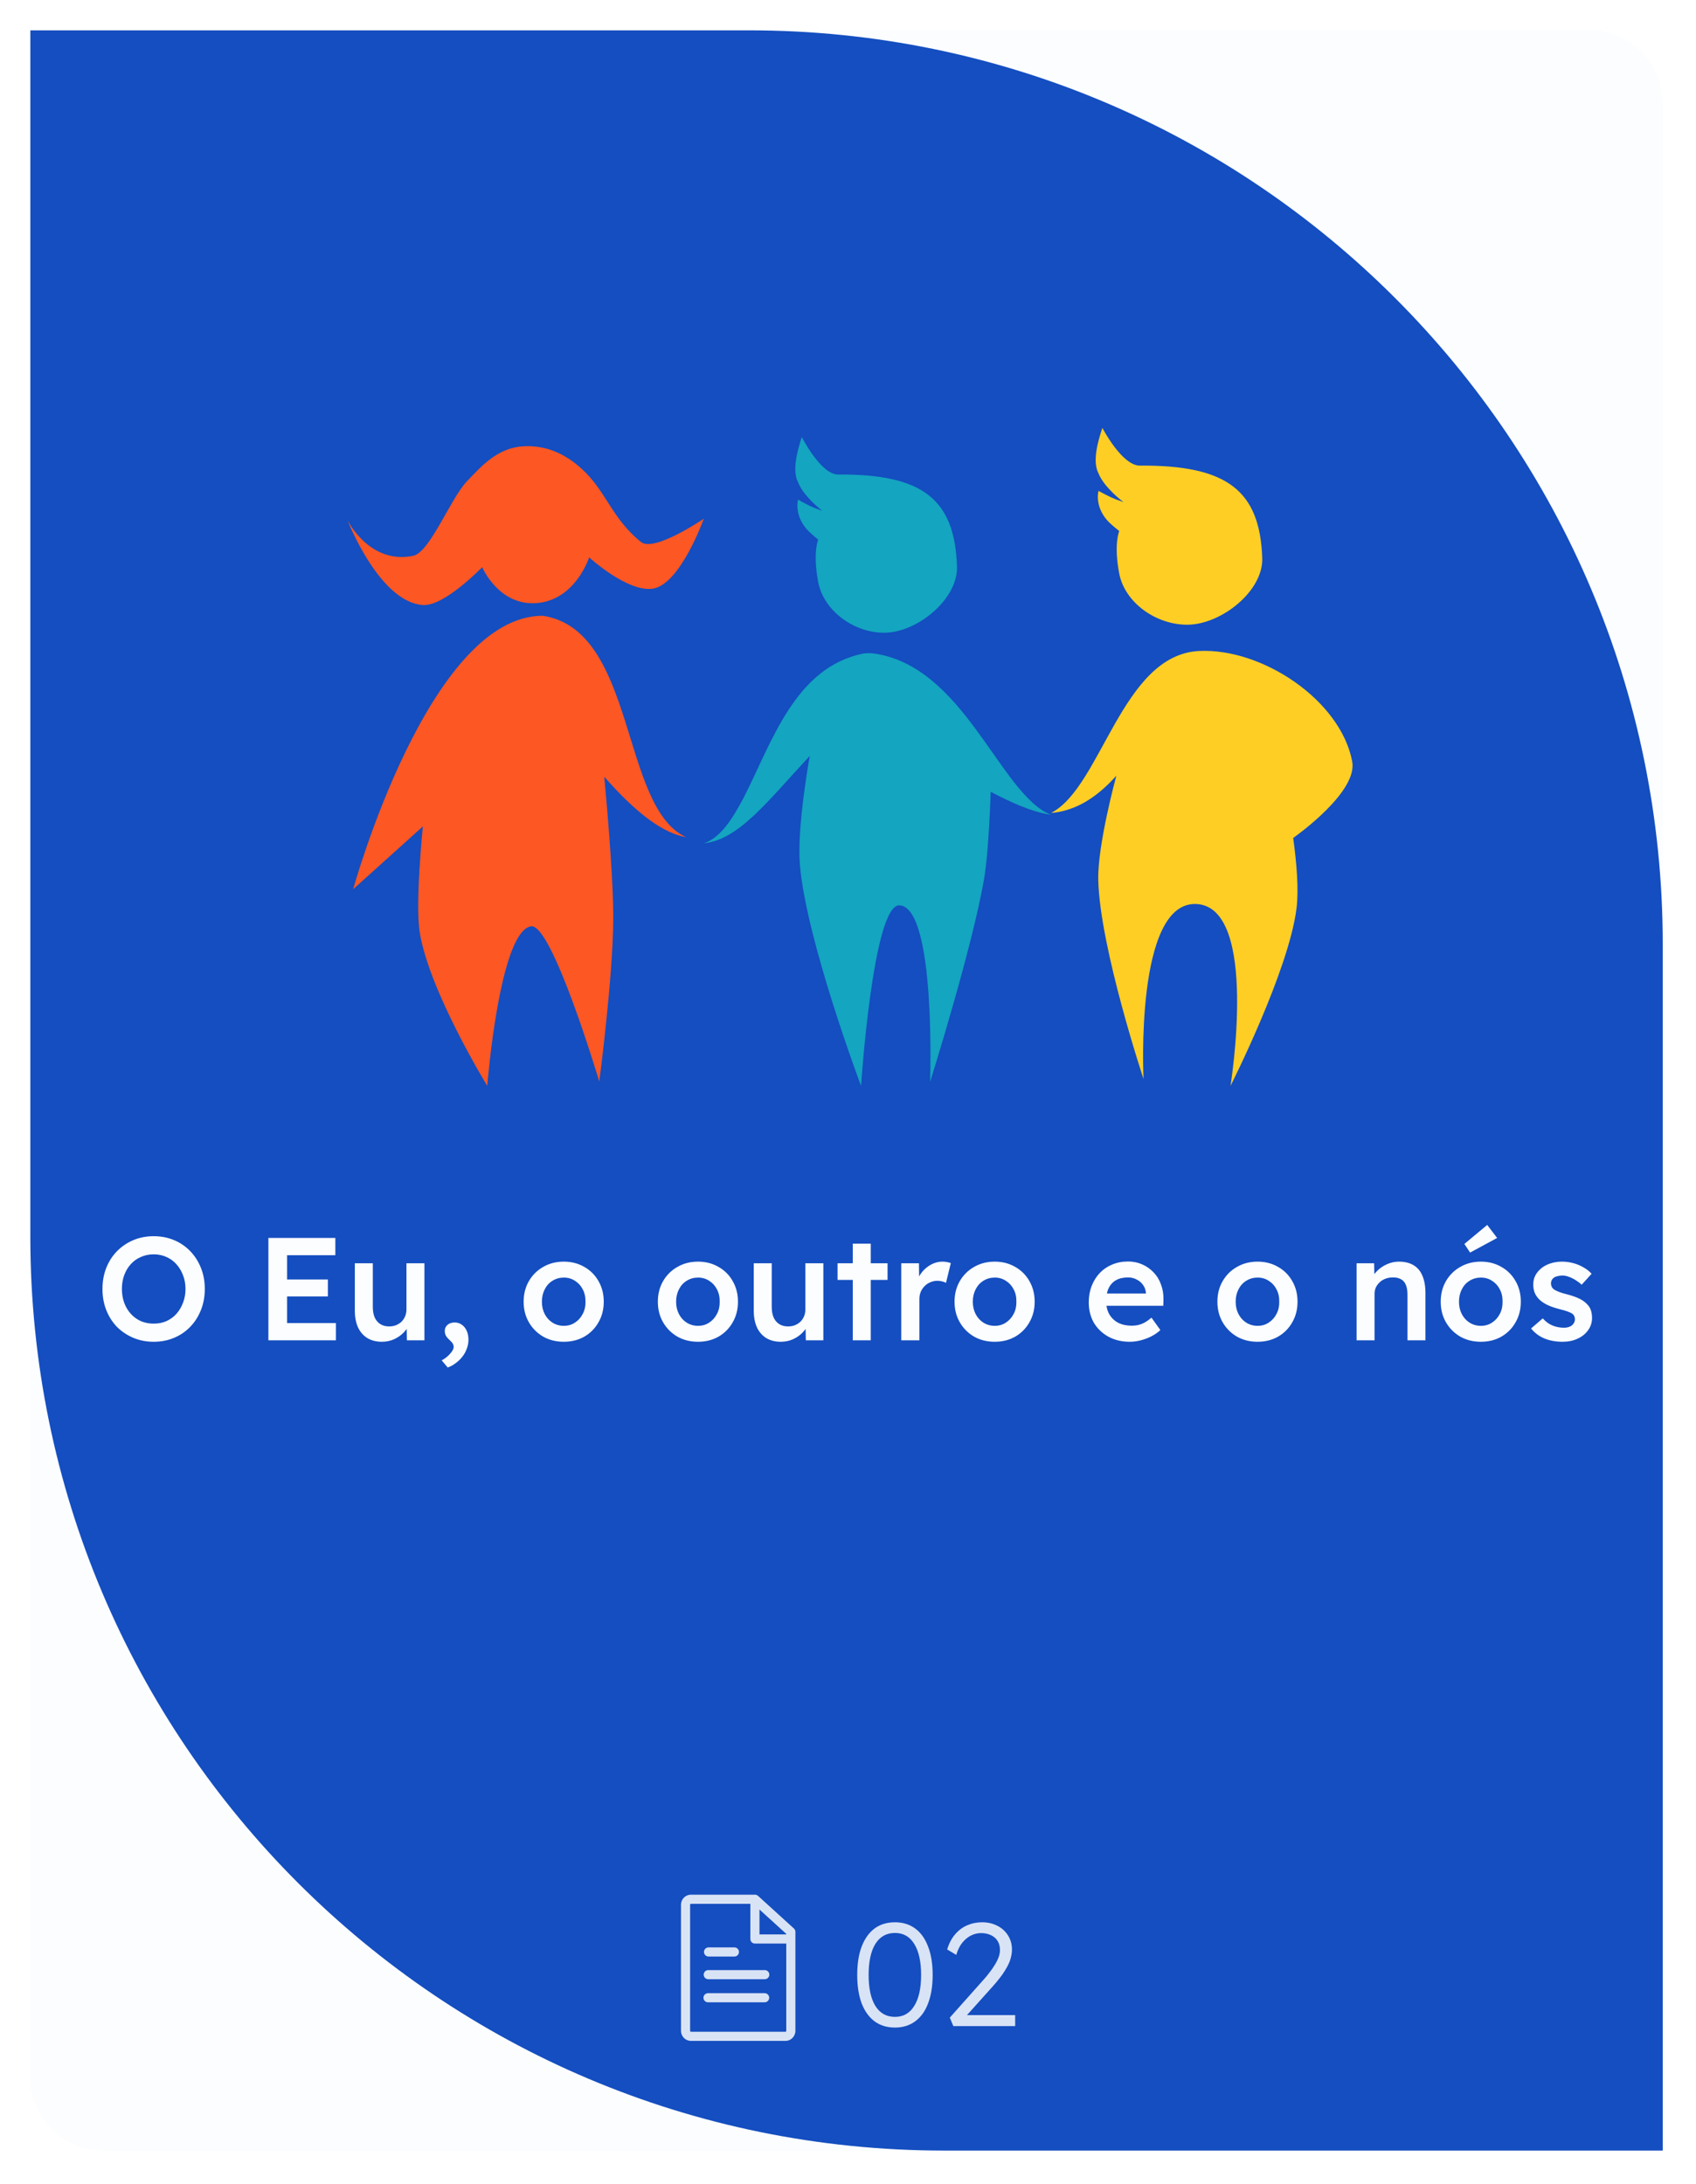 <svg width="160" height="206" viewBox="0 0 160 206" fill="none" xmlns="http://www.w3.org/2000/svg">
<g filter="url(#filter0_d_562_3817)">
<path d="M2 8.897C2 5.088 5.088 2 8.897 2H149.103C152.912 2 156 5.088 156 8.897V195.103C156 198.912 152.912 202 149.103 202H8.897C5.088 202 2 198.912 2 195.103V8.897Z" fill="#FBFDFF" shape-rendering="crispEdges"/>
<path d="M2 2H69.793C117.404 2 156 40.596 156 88.207V202H88.207C40.596 202 2 163.404 2 115.793V2Z" fill="#144EC0"/>
<g clip-path="url(#clip0_562_3817)">
<path d="M50.345 57.223C39.58 57.205 32.455 83.017 32.455 83.017L39.031 77.093C39.031 77.093 38.288 84.376 38.737 87.11C39.649 92.674 45.106 101.569 45.106 101.569C45.106 101.569 46.252 86.978 49.236 86.517C51.216 86.212 55.674 101.165 55.674 101.165C55.674 101.165 56.984 91.216 56.993 85.697C57 81.258 56.141 72.409 56.141 72.409C59.321 76.024 61.759 77.734 63.878 78.114C57.645 75.307 59.212 58.577 50.345 57.223Z" fill="#FD5723"/>
<path d="M48.607 41.231C46.149 41.335 44.638 43.007 43.176 44.551C41.628 46.188 39.687 51.247 38.114 51.568C33.963 52.413 31.912 48.194 31.912 48.194C31.912 48.194 34.932 55.981 39.069 56.21C41.078 56.321 44.626 52.639 44.626 52.639C44.626 52.639 46.169 56.272 49.712 56.031C53.432 55.779 54.717 51.711 54.717 51.711C54.717 51.711 58.279 54.979 60.677 54.674C63.301 54.34 65.533 48.069 65.533 48.069C65.533 48.069 60.849 51.264 59.607 50.264C56.848 48.045 56.319 45.453 54.027 43.373C52.732 42.198 50.973 41.13 48.607 41.231Z" fill="#FD5723"/>
<path d="M81.354 60.753C81.117 60.748 80.876 60.756 80.63 60.777C74.113 62.062 71.946 69.212 69.268 74.44C68.282 76.275 67.153 78.171 65.533 78.686C68.829 78.355 71.52 74.753 75.532 70.441C75.532 70.441 74.305 77.142 74.599 80.692C75.19 87.818 80.369 101.569 80.369 101.569C80.369 101.569 81.498 84.351 84.016 84.537C87.456 84.79 86.883 101.194 86.883 101.194C86.883 101.194 90.862 88.563 91.978 82.021C92.434 79.348 92.6 73.832 92.6 73.832C94.487 74.802 96.377 75.703 98.292 76.003C93.435 74.081 90.101 61.784 81.354 60.753Z" fill="#14A5C0"/>
<path d="M74.778 40.362C74.778 40.362 76.571 43.911 78.21 43.9C86.184 43.845 89.208 46.222 89.419 52.576C89.522 55.66 85.687 58.782 82.613 58.823C79.731 58.86 76.842 56.777 76.324 54.031C75.8 51.249 76.324 50.04 76.324 50.04C76.324 50.04 75.518 49.396 75.174 48.978C74.051 47.615 74.425 46.274 74.425 46.274C75.501 46.852 75.612 46.935 76.709 47.322C76.709 47.322 74.943 45.98 74.418 44.615C73.841 43.479 74.382 41.592 74.778 40.362Z" fill="#14A5C0"/>
<path d="M112.252 60.546C104.951 60.908 103.055 73.391 98.291 75.828C100.304 75.653 102.351 74.671 104.456 72.306C104.456 72.306 102.659 78.846 102.748 82.185C102.917 88.583 107.02 100.925 107.02 100.925C107.02 100.925 106.169 84.105 112.02 84.414C117.946 84.726 115.224 101.569 115.224 101.569C115.224 101.569 120.718 90.716 121.452 84.817C121.674 83.037 121.457 80.517 121.137 78.181C121.579 77.868 127.242 73.807 126.703 70.963C125.612 65.203 118.225 60.251 112.252 60.546Z" fill="#FECE25"/>
<path d="M103.134 39.5C103.134 39.5 104.981 43.07 106.67 43.058C114.885 43.003 117.999 45.394 118.217 51.784C118.323 54.885 114.372 58.026 111.205 58.066C108.237 58.104 105.261 56.009 104.727 53.247C104.187 50.449 104.727 49.233 104.727 49.233C104.727 49.233 103.896 48.585 103.542 48.165C102.386 46.794 102.77 45.446 102.77 45.446C103.879 46.027 103.994 46.11 105.123 46.5C105.123 46.5 103.304 45.15 102.763 43.777C102.169 42.635 102.727 40.737 103.134 39.5Z" fill="#FECE25"/>
</g>
<path d="M13.631 125.707C12.942 125.707 12.303 125.583 11.714 125.334C11.126 125.086 10.611 124.741 10.169 124.3C9.737 123.849 9.401 123.321 9.162 122.714C8.923 122.107 8.804 121.445 8.804 120.727C8.804 120.01 8.923 119.348 9.162 118.741C9.401 118.134 9.737 117.61 10.169 117.169C10.611 116.718 11.126 116.369 11.714 116.121C12.303 115.872 12.942 115.748 13.631 115.748C14.33 115.748 14.974 115.872 15.562 116.121C16.151 116.369 16.661 116.718 17.093 117.169C17.526 117.619 17.861 118.148 18.1 118.755C18.339 119.353 18.459 120.01 18.459 120.727C18.459 121.436 18.339 122.093 18.1 122.7C17.861 123.307 17.526 123.836 17.093 124.286C16.661 124.737 16.151 125.086 15.562 125.334C14.974 125.583 14.33 125.707 13.631 125.707ZM13.631 123.996C14.073 123.996 14.473 123.918 14.831 123.762C15.199 123.596 15.516 123.367 15.783 123.072C16.05 122.769 16.256 122.419 16.404 122.024C16.56 121.629 16.638 121.196 16.638 120.727C16.638 120.259 16.56 119.826 16.404 119.431C16.256 119.036 16.05 118.691 15.783 118.396C15.516 118.093 15.199 117.863 14.831 117.707C14.473 117.541 14.073 117.459 13.631 117.459C13.199 117.459 12.799 117.541 12.431 117.707C12.063 117.863 11.746 118.088 11.479 118.383C11.213 118.677 11.006 119.022 10.859 119.417C10.712 119.813 10.638 120.249 10.638 120.727C10.638 121.196 10.712 121.633 10.859 122.038C11.006 122.433 11.213 122.778 11.479 123.072C11.746 123.367 12.063 123.596 12.431 123.762C12.799 123.918 13.199 123.996 13.631 123.996ZM24.458 125.569V115.914H30.775V117.541H26.223V123.941H30.83V125.569H24.458ZM25.285 121.431V119.831H30.071V121.431H25.285ZM35.164 125.707C34.64 125.707 34.185 125.592 33.799 125.362C33.413 125.123 33.118 124.787 32.916 124.355C32.714 123.914 32.613 123.39 32.613 122.783V118.3H34.309V122.424C34.309 122.81 34.369 123.141 34.489 123.417C34.608 123.684 34.783 123.891 35.013 124.038C35.242 124.185 35.518 124.259 35.84 124.259C36.079 124.259 36.295 124.222 36.489 124.148C36.691 124.065 36.865 123.955 37.013 123.817C37.16 123.67 37.275 123.5 37.357 123.307C37.44 123.104 37.482 122.888 37.482 122.659V118.3H39.178V125.569H37.523L37.495 124.052L37.799 123.886C37.688 124.236 37.5 124.548 37.233 124.824C36.976 125.091 36.668 125.307 36.309 125.472C35.95 125.629 35.569 125.707 35.164 125.707ZM41.373 128.134L40.808 127.459C41.148 127.275 41.419 127.059 41.622 126.81C41.833 126.571 41.939 126.364 41.939 126.19C41.939 126.098 41.916 126.006 41.87 125.914C41.833 125.831 41.737 125.716 41.58 125.569C41.387 125.394 41.258 125.242 41.194 125.114C41.13 124.985 41.098 124.842 41.098 124.686C41.098 124.447 41.185 124.254 41.36 124.107C41.534 123.96 41.76 123.886 42.036 123.886C42.284 123.886 42.505 123.955 42.698 124.093C42.9 124.231 43.056 124.424 43.167 124.672C43.277 124.911 43.332 125.192 43.332 125.514C43.332 125.799 43.282 126.075 43.18 126.341C43.088 126.617 42.95 126.87 42.767 127.1C42.592 127.33 42.385 127.532 42.146 127.707C41.916 127.891 41.659 128.033 41.373 128.134ZM52.33 125.707C51.604 125.707 50.956 125.546 50.385 125.224C49.815 124.893 49.365 124.442 49.034 123.872C48.703 123.302 48.537 122.654 48.537 121.927C48.537 121.201 48.703 120.553 49.034 119.983C49.365 119.413 49.815 118.967 50.385 118.645C50.956 118.314 51.604 118.148 52.33 118.148C53.047 118.148 53.691 118.314 54.261 118.645C54.831 118.967 55.277 119.413 55.599 119.983C55.93 120.553 56.096 121.201 56.096 121.927C56.096 122.654 55.93 123.302 55.599 123.872C55.277 124.442 54.831 124.893 54.261 125.224C53.691 125.546 53.047 125.707 52.33 125.707ZM52.33 124.203C52.726 124.203 53.075 124.102 53.378 123.9C53.691 123.698 53.935 123.426 54.109 123.086C54.293 122.746 54.381 122.36 54.372 121.927C54.381 121.486 54.293 121.095 54.109 120.755C53.935 120.415 53.691 120.148 53.378 119.955C53.075 119.753 52.726 119.652 52.33 119.652C51.935 119.652 51.576 119.753 51.254 119.955C50.942 120.148 50.698 120.419 50.523 120.769C50.349 121.109 50.261 121.495 50.261 121.927C50.261 122.36 50.349 122.746 50.523 123.086C50.698 123.426 50.942 123.698 51.254 123.9C51.576 124.102 51.935 124.203 52.33 124.203ZM64.992 125.707C64.265 125.707 63.617 125.546 63.047 125.224C62.477 124.893 62.026 124.442 61.695 123.872C61.364 123.302 61.199 122.654 61.199 121.927C61.199 121.201 61.364 120.553 61.695 119.983C62.026 119.413 62.477 118.967 63.047 118.645C63.617 118.314 64.265 118.148 64.992 118.148C65.709 118.148 66.353 118.314 66.923 118.645C67.493 118.967 67.939 119.413 68.261 119.983C68.592 120.553 68.757 121.201 68.757 121.927C68.757 122.654 68.592 123.302 68.261 123.872C67.939 124.442 67.493 124.893 66.923 125.224C66.353 125.546 65.709 125.707 64.992 125.707ZM64.992 124.203C65.387 124.203 65.737 124.102 66.04 123.9C66.353 123.698 66.596 123.426 66.771 123.086C66.955 122.746 67.042 122.36 67.033 121.927C67.042 121.486 66.955 121.095 66.771 120.755C66.596 120.415 66.353 120.148 66.04 119.955C65.737 119.753 65.387 119.652 64.992 119.652C64.596 119.652 64.238 119.753 63.916 119.955C63.603 120.148 63.36 120.419 63.185 120.769C63.01 121.109 62.923 121.495 62.923 121.927C62.923 122.36 63.01 122.746 63.185 123.086C63.36 123.426 63.603 123.698 63.916 123.9C64.238 124.102 64.596 124.203 64.992 124.203ZM72.799 125.707C72.275 125.707 71.82 125.592 71.433 125.362C71.047 125.123 70.753 124.787 70.551 124.355C70.349 123.914 70.247 123.39 70.247 122.783V118.3H71.944V122.424C71.944 122.81 72.004 123.141 72.123 123.417C72.243 123.684 72.417 123.891 72.647 124.038C72.877 124.185 73.153 124.259 73.475 124.259C73.714 124.259 73.93 124.222 74.123 124.148C74.326 124.065 74.5 123.955 74.647 123.817C74.794 123.67 74.909 123.5 74.992 123.307C75.075 123.104 75.116 122.888 75.116 122.659V118.3H76.813V125.569H75.158L75.13 124.052L75.433 123.886C75.323 124.236 75.135 124.548 74.868 124.824C74.611 125.091 74.302 125.307 73.944 125.472C73.585 125.629 73.204 125.707 72.799 125.707ZM79.588 125.569V116.452H81.284V125.569H79.588ZM78.153 119.872V118.3H82.87V119.872H78.153ZM84.162 125.569V118.3H85.831L85.859 120.617L85.624 120.093C85.725 119.725 85.9 119.394 86.148 119.1C86.397 118.806 86.682 118.576 87.004 118.41C87.335 118.236 87.68 118.148 88.038 118.148C88.195 118.148 88.342 118.162 88.48 118.19C88.627 118.217 88.746 118.249 88.838 118.286L88.383 120.148C88.282 120.093 88.158 120.047 88.011 120.01C87.863 119.973 87.716 119.955 87.569 119.955C87.339 119.955 87.119 120.001 86.907 120.093C86.705 120.176 86.525 120.295 86.369 120.452C86.213 120.608 86.089 120.792 85.997 121.003C85.914 121.206 85.873 121.436 85.873 121.693V125.569H84.162ZM92.982 125.707C92.256 125.707 91.607 125.546 91.037 125.224C90.467 124.893 90.017 124.442 89.686 123.872C89.355 123.302 89.189 122.654 89.189 121.927C89.189 121.201 89.355 120.553 89.686 119.983C90.017 119.413 90.467 118.967 91.037 118.645C91.607 118.314 92.256 118.148 92.982 118.148C93.699 118.148 94.343 118.314 94.913 118.645C95.483 118.967 95.929 119.413 96.251 119.983C96.582 120.553 96.748 121.201 96.748 121.927C96.748 122.654 96.582 123.302 96.251 123.872C95.929 124.442 95.483 124.893 94.913 125.224C94.343 125.546 93.699 125.707 92.982 125.707ZM92.982 124.203C93.377 124.203 93.727 124.102 94.03 123.9C94.343 123.698 94.587 123.426 94.761 123.086C94.945 122.746 95.033 122.36 95.023 121.927C95.033 121.486 94.945 121.095 94.761 120.755C94.587 120.415 94.343 120.148 94.03 119.955C93.727 119.753 93.377 119.652 92.982 119.652C92.587 119.652 92.228 119.753 91.906 119.955C91.594 120.148 91.35 120.419 91.175 120.769C91.001 121.109 90.913 121.495 90.913 121.927C90.913 122.36 91.001 122.746 91.175 123.086C91.35 123.426 91.594 123.698 91.906 123.9C92.228 124.102 92.587 124.203 92.982 124.203ZM105.727 125.707C104.963 125.707 104.287 125.546 103.699 125.224C103.12 124.902 102.664 124.465 102.333 123.914C102.012 123.353 101.851 122.714 101.851 121.996C101.851 121.426 101.943 120.907 102.127 120.438C102.31 119.969 102.563 119.564 102.885 119.224C103.216 118.875 103.607 118.608 104.058 118.424C104.517 118.231 105.018 118.134 105.561 118.134C106.039 118.134 106.485 118.226 106.899 118.41C107.313 118.594 107.671 118.847 107.975 119.169C108.278 119.481 108.508 119.859 108.664 120.3C108.83 120.732 108.908 121.206 108.899 121.721L108.885 122.314H102.995L102.678 121.155H107.464L107.244 121.39V121.086C107.216 120.801 107.124 120.553 106.968 120.341C106.812 120.121 106.609 119.95 106.361 119.831C106.122 119.702 105.855 119.638 105.561 119.638C105.11 119.638 104.729 119.725 104.416 119.9C104.113 120.075 103.883 120.327 103.727 120.659C103.57 120.98 103.492 121.385 103.492 121.872C103.492 122.341 103.589 122.75 103.782 123.1C103.984 123.449 104.264 123.721 104.623 123.914C104.991 124.098 105.418 124.19 105.906 124.19C106.246 124.19 106.559 124.134 106.844 124.024C107.129 123.914 107.437 123.716 107.768 123.431L108.609 124.603C108.361 124.833 108.076 125.031 107.754 125.196C107.441 125.353 107.11 125.477 106.761 125.569C106.412 125.661 106.067 125.707 105.727 125.707ZM117.78 125.707C117.054 125.707 116.405 125.546 115.835 125.224C115.265 124.893 114.815 124.442 114.484 123.872C114.152 123.302 113.987 122.654 113.987 121.927C113.987 121.201 114.152 120.553 114.484 119.983C114.815 119.413 115.265 118.967 115.835 118.645C116.405 118.314 117.054 118.148 117.78 118.148C118.497 118.148 119.141 118.314 119.711 118.645C120.281 118.967 120.727 119.413 121.049 119.983C121.38 120.553 121.546 121.201 121.546 121.927C121.546 122.654 121.38 123.302 121.049 123.872C120.727 124.442 120.281 124.893 119.711 125.224C119.141 125.546 118.497 125.707 117.78 125.707ZM117.78 124.203C118.175 124.203 118.525 124.102 118.828 123.9C119.141 123.698 119.385 123.426 119.559 123.086C119.743 122.746 119.831 122.36 119.821 121.927C119.831 121.486 119.743 121.095 119.559 120.755C119.385 120.415 119.141 120.148 118.828 119.955C118.525 119.753 118.175 119.652 117.78 119.652C117.385 119.652 117.026 119.753 116.704 119.955C116.392 120.148 116.148 120.419 115.973 120.769C115.798 121.109 115.711 121.495 115.711 121.927C115.711 122.36 115.798 122.746 115.973 123.086C116.148 123.426 116.392 123.698 116.704 123.9C117.026 124.102 117.385 124.203 117.78 124.203ZM127.118 125.569V118.3H128.773L128.8 119.79L128.483 119.955C128.575 119.624 128.754 119.325 129.021 119.059C129.288 118.783 129.605 118.562 129.973 118.396C130.341 118.231 130.718 118.148 131.104 118.148C131.656 118.148 132.115 118.259 132.483 118.479C132.86 118.7 133.141 119.031 133.324 119.472C133.518 119.914 133.614 120.465 133.614 121.127V125.569H131.918V121.252C131.918 120.884 131.867 120.58 131.766 120.341C131.665 120.093 131.508 119.914 131.297 119.803C131.085 119.684 130.828 119.629 130.524 119.638C130.276 119.638 130.046 119.679 129.835 119.762C129.633 119.836 129.453 119.946 129.297 120.093C129.15 120.231 129.03 120.392 128.938 120.576C128.856 120.76 128.814 120.962 128.814 121.183V125.569H127.973C127.807 125.569 127.651 125.569 127.504 125.569C127.366 125.569 127.237 125.569 127.118 125.569ZM138.847 125.707C138.12 125.707 137.472 125.546 136.902 125.224C136.332 124.893 135.881 124.442 135.55 123.872C135.219 123.302 135.054 122.654 135.054 121.927C135.054 121.201 135.219 120.553 135.55 119.983C135.881 119.413 136.332 118.967 136.902 118.645C137.472 118.314 138.12 118.148 138.847 118.148C139.564 118.148 140.208 118.314 140.778 118.645C141.348 118.967 141.794 119.413 142.116 119.983C142.447 120.553 142.612 121.201 142.612 121.927C142.612 122.654 142.447 123.302 142.116 123.872C141.794 124.442 141.348 124.893 140.778 125.224C140.208 125.546 139.564 125.707 138.847 125.707ZM138.847 124.203C139.242 124.203 139.592 124.102 139.895 123.9C140.208 123.698 140.451 123.426 140.626 123.086C140.81 122.746 140.897 122.36 140.888 121.927C140.897 121.486 140.81 121.095 140.626 120.755C140.451 120.415 140.208 120.148 139.895 119.955C139.592 119.753 139.242 119.652 138.847 119.652C138.451 119.652 138.093 119.753 137.771 119.955C137.458 120.148 137.215 120.419 137.04 120.769C136.865 121.109 136.778 121.495 136.778 121.927C136.778 122.36 136.865 122.746 137.04 123.086C137.215 123.426 137.458 123.698 137.771 123.9C138.093 124.102 138.451 124.203 138.847 124.203ZM137.826 117.293L137.288 116.479L139.44 114.686L140.378 115.914L137.826 117.293ZM146.558 125.707C145.914 125.707 145.335 125.601 144.82 125.39C144.314 125.169 143.9 124.856 143.578 124.452L144.682 123.5C144.958 123.813 145.266 124.038 145.606 124.176C145.946 124.314 146.305 124.383 146.682 124.383C146.838 124.383 146.976 124.364 147.095 124.327C147.224 124.291 147.335 124.236 147.427 124.162C147.518 124.088 147.587 124.006 147.633 123.914C147.689 123.813 147.716 123.702 147.716 123.583C147.716 123.362 147.633 123.187 147.468 123.059C147.376 122.994 147.229 122.925 147.027 122.852C146.833 122.778 146.581 122.704 146.268 122.631C145.771 122.502 145.358 122.355 145.027 122.19C144.695 122.015 144.438 121.822 144.254 121.61C144.098 121.436 143.978 121.238 143.895 121.017C143.822 120.796 143.785 120.557 143.785 120.3C143.785 119.978 143.854 119.688 143.992 119.431C144.139 119.164 144.337 118.934 144.585 118.741C144.833 118.548 145.123 118.401 145.454 118.3C145.785 118.199 146.13 118.148 146.489 118.148C146.856 118.148 147.21 118.194 147.551 118.286C147.9 118.378 148.222 118.511 148.516 118.686C148.82 118.852 149.077 119.054 149.289 119.293L148.351 120.327C148.176 120.162 147.983 120.015 147.771 119.886C147.569 119.757 147.362 119.656 147.151 119.583C146.939 119.5 146.741 119.459 146.558 119.459C146.383 119.459 146.227 119.477 146.089 119.514C145.951 119.541 145.836 119.587 145.744 119.652C145.652 119.716 145.578 119.799 145.523 119.9C145.477 119.992 145.454 120.102 145.454 120.231C145.463 120.341 145.491 120.447 145.537 120.548C145.592 120.64 145.666 120.718 145.758 120.783C145.859 120.847 146.01 120.921 146.213 121.003C146.415 121.086 146.677 121.164 146.999 121.238C147.45 121.357 147.827 121.491 148.13 121.638C148.433 121.785 148.673 121.955 148.847 122.148C149.022 122.314 149.146 122.507 149.22 122.727C149.293 122.948 149.33 123.192 149.33 123.459C149.33 123.891 149.206 124.277 148.958 124.617C148.718 124.957 148.387 125.224 147.964 125.417C147.551 125.61 147.082 125.707 146.558 125.707Z" fill="#FBFDFF"/>
<g opacity="0.85">
<path d="M65.982 182.835C65.744 182.835 65.551 183.028 65.551 183.266C65.551 183.504 65.744 183.697 65.982 183.697H68.422C68.66 183.697 68.853 183.504 68.853 183.266C68.853 183.028 68.66 182.835 68.422 182.835H65.982Z" fill="#FBFDFF"/>
<path d="M65.524 185.406C65.524 185.168 65.717 184.975 65.955 184.975H71.285C71.523 184.975 71.716 185.168 71.716 185.406C71.716 185.644 71.523 185.837 71.285 185.837H65.955C65.717 185.837 65.524 185.644 65.524 185.406Z" fill="#FBFDFF"/>
<path d="M65.933 187.154C65.695 187.154 65.502 187.347 65.502 187.585C65.502 187.823 65.695 188.016 65.933 188.016H71.273C71.511 188.016 71.704 187.823 71.704 187.585C71.704 187.347 71.511 187.154 71.273 187.154H65.933Z" fill="#FBFDFF"/>
<path fill-rule="evenodd" clip-rule="evenodd" d="M63.381 178.814C63.381 178.296 63.794 177.863 64.322 177.863H70.361C70.469 177.863 70.572 177.903 70.651 177.975L74.035 181.052C74.124 181.134 74.176 181.249 74.176 181.371V190.703C74.176 191.221 73.763 191.655 73.234 191.655H64.322C63.794 191.655 63.381 191.221 63.381 190.703V178.814ZM64.322 178.725C64.286 178.725 64.243 178.756 64.243 178.814V190.703C64.243 190.762 64.286 190.793 64.322 190.793H73.234C73.271 190.793 73.314 190.762 73.314 190.703V182.474H70.356C70.118 182.474 69.925 182.281 69.925 182.043V178.725H64.322ZM73.314 181.561V181.612H70.788V179.264L73.314 181.561Z" fill="#FBFDFF"/>
<path d="M83.566 190.397C82.812 190.397 82.169 190.199 81.635 189.804C81.111 189.408 80.707 188.843 80.422 188.107C80.146 187.362 80.008 186.47 80.008 185.431C80.008 184.392 80.146 183.505 80.422 182.769C80.707 182.024 81.111 181.454 81.635 181.059C82.169 180.663 82.812 180.466 83.566 180.466C84.311 180.466 84.95 180.663 85.484 181.059C86.017 181.454 86.422 182.024 86.697 182.769C86.983 183.505 87.125 184.392 87.125 185.431C87.125 186.47 86.983 187.362 86.697 188.107C86.422 188.843 86.017 189.408 85.484 189.804C84.95 190.199 84.311 190.397 83.566 190.397ZM83.566 189.39C84.357 189.39 84.964 189.045 85.387 188.355C85.819 187.666 86.035 186.691 86.035 185.431C86.035 184.171 85.819 183.197 85.387 182.507C84.964 181.817 84.357 181.473 83.566 181.473C82.766 181.473 82.15 181.817 81.718 182.507C81.295 183.197 81.084 184.171 81.084 185.431C81.084 186.691 81.295 187.666 81.718 188.355C82.15 189.045 82.766 189.39 83.566 189.39ZM89.074 190.259L88.743 189.459L91.998 185.804C92.154 185.629 92.315 185.431 92.481 185.211C92.656 184.99 92.817 184.76 92.964 184.521C93.12 184.273 93.244 184.029 93.336 183.79C93.428 183.551 93.474 183.316 93.474 183.086C93.474 182.746 93.4 182.461 93.253 182.231C93.106 181.992 92.895 181.808 92.619 181.679C92.352 181.551 92.04 181.486 91.681 181.486C91.368 181.486 91.06 181.56 90.757 181.707C90.453 181.854 90.177 182.079 89.929 182.383C89.681 182.686 89.488 183.073 89.35 183.542L88.495 183.031C88.66 182.47 88.904 182.001 89.226 181.624C89.548 181.238 89.929 180.948 90.371 180.755C90.812 180.562 91.285 180.466 91.791 180.466C92.325 180.466 92.803 180.576 93.226 180.797C93.649 181.008 93.984 181.312 94.233 181.707C94.481 182.093 94.605 182.539 94.605 183.045C94.605 183.266 94.578 183.486 94.522 183.707C94.476 183.928 94.403 184.148 94.302 184.369C94.201 184.59 94.076 184.815 93.929 185.045C93.791 185.275 93.626 185.509 93.433 185.748C93.249 185.988 93.042 186.236 92.812 186.493L90.04 189.583L89.874 189.224H94.909V190.259H89.074Z" fill="#FBFDFF"/>
</g>
</g>
<defs>
<filter id="filter0_d_562_3817" x="0.276" y="0.276" width="159.172" height="205.172" filterUnits="userSpaceOnUse" color-interpolation-filters="sRGB">
<feFlood flood-opacity="0" result="BackgroundImageFix"/>
<feColorMatrix in="SourceAlpha" type="matrix" values="0 0 0 0 0 0 0 0 0 0 0 0 0 0 0 0 0 0 127 0" result="hardAlpha"/>
<feOffset dx="0.862" dy="0.862"/>
<feGaussianBlur stdDeviation="1.293"/>
<feComposite in2="hardAlpha" operator="out"/>
<feColorMatrix type="matrix" values="0 0 0 0 0 0 0 0 0 0 0 0 0 0 0 0 0 0 0.15 0"/>
<feBlend mode="normal" in2="BackgroundImageFix" result="effect1_dropShadow_562_3817"/>
<feBlend mode="normal" in="SourceGraphic" in2="effect1_dropShadow_562_3817" result="shape"/>
</filter>
<clipPath id="clip0_562_3817">
<rect width="99.138" height="62.069" fill="white" transform="translate(29.432 39.5)"/>
</clipPath>
</defs>
</svg>
